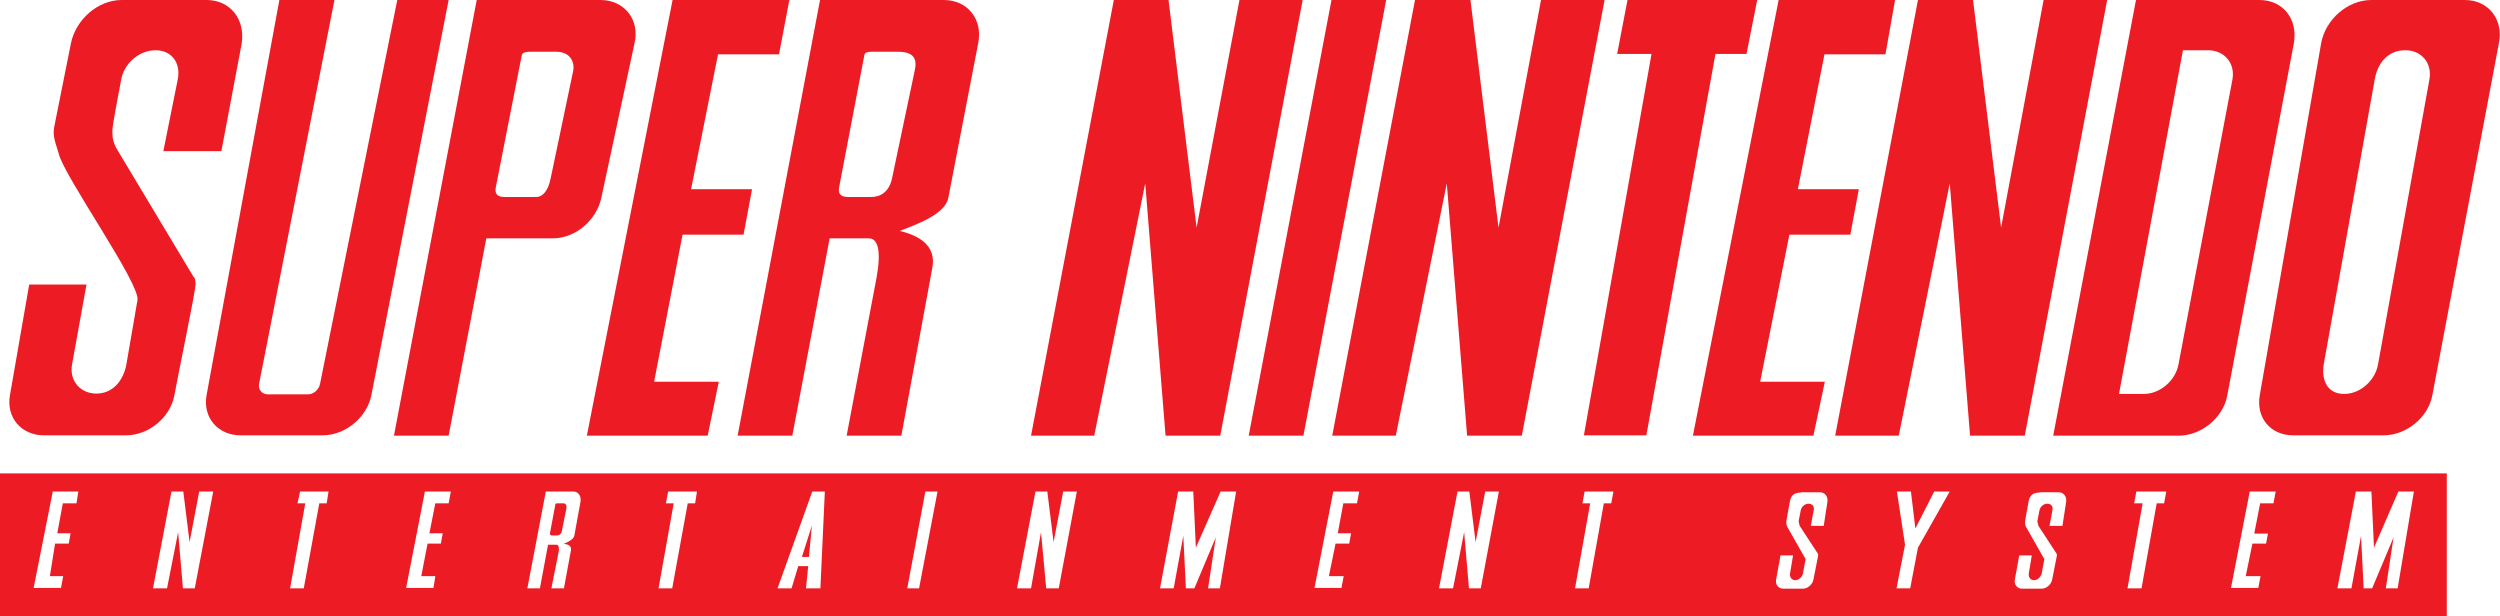 <?xml version="1.0" encoding="UTF-8"?>
<svg xmlns="http://www.w3.org/2000/svg" version="1.1" xmlns:cc="http://creativecommons.org/ns#" xmlns:dc="http://purl.org/dc/elements/1.1/" xmlns:inkscape="http://www.inkscape.org/namespaces/inkscape" xmlns:rdf="http://www.w3.org/1999/02/22-rdf-syntax-ns#" xmlns:sodipodi="http://sodipodi.sourceforge.net/DTD/sodipodi-0.dtd" xmlns:svg="http://www.w3.org/2000/svg" viewBox="0 0 676.5 166.7">
  <defs>
    <style>
      .cls-1 {
        fill: #ed1c24;
        stroke-width: 0px;
      }
    </style>
  </defs>
  <g id="body" sodipodi:docname="Super_Nintendo_Entertainment_System.svg">
    <g id="layer6" inkscape:groupmode="layer" inkscape:label="Layer 1">
      <g id="g40838">
        <path id="path11260" class="cls-1" d="M236.2,14h6.7c4.3,0,5.4,1.8,4.6,5.2l-6.1,29c-.8,3.8-3.2,5.1-5.6,5.1h-6.4c-2.1,0-2.7-1.1-2.3-2.8l6.8-35.6c.1-.8,1.1-.9,2.2-.9ZM143.3,14h7.2c4.4,0,5,3.6,4.6,5.2l-6.1,29.1c-.7,3.5-2.3,5-3.8,5h-8.7c-2.1,0-2.7-1-2.3-2.8l7-35.6c.2-.8,1.4-.9,2.2-.9ZM650.9,13.6c4.4,0,7.3,3.5,6.5,7.9l-13.9,77.1c-.8,4.4-4.8,8-9.2,8-4.4,0-6.2-3.6-5.5-8l13.8-77.1c.8-4.6,3.7-7.9,8.2-7.9ZM590.7,13.6h6.8c4.4,0,7.4,3.5,6.6,7.9l-14.6,77.1c-.8,4.4-5,8-9.4,8h-6.7l17.3-93ZM641.7,0c-6.4,0-12.4,5.2-13.6,11.7l-16.6,95.2c-1.1,6.1,2.9,10.9,9,10.9h24.5c6.1,0,12.1-4.8,13.2-10.9l18-95.2C677.5,5.2,673.3,0,667,0h-25.3ZM578,0l-22.4,117.9h33.9c6.1,0,12.1-4.8,13.2-10.9l18-95.2C621.9,5.2,617.8,0,611.4,0h-33.4ZM519,0l-22.4,117.9h17.2l13.8-68.3,5.5,68.3h14.8L570.2,0h-17.2l-11.5,61.6L533.9,0h-15ZM481.3,0l-23.2,117.9h32.6l3.1-14.6h-17.5l7.9-39.8h16.5l2.3-12.3h-16.5l7.2-36.5h16.5L512.8,0h-31.5ZM440.4,0l-2.8,14.6h9.3l-18.3,103.2h16.9l18.7-103.2h8.4L475.5,0h-35ZM382.9,0l-22.4,117.9h17.2l13.8-68.3,5.5,68.3h14.8L434.2,0h-17.2l-11.5,61.6L397.9,0h-15ZM360.3,0l-22.4,117.9h14.8L375.1,0h-14.8ZM301.4,0l-22.4,117.9h17.1l13.8-68.3,5.5,68.3h14.8L352.5,0h-17.1l-11.6,61.6L316.2,0h-14.8ZM221.9,0l-22.3,117.9h14.8l10.1-53.4h10.6c2.5,0,3.4,3.4,2.1,10.6l-8.1,42.8h14.8l8.4-45.5c1.1-6-3.7-8.7-8.8-9.9,4.2-1.7,12.2-4.4,13.1-8.9l8.1-41.9C266,5.2,261.8,0,255.4,0h-33.5ZM182,0l-23.2,117.9h32.7l3-14.6h-17.5l7.7-39.8h16.5l2.3-12.3h-16.5l7.3-36.5h16.5L213.6,0h-31.6ZM129,0l-22.4,117.9h14.8l10.2-53.4h18c6.1,0,11.8-4.9,13.1-10.9l9-41.9C173.2,5.3,168.9,0,162.5,0h-33.5ZM75.6,0l-19.7,106.9c-1.1,6.1,3.1,10.9,9.2,10.9h22.2c6.1,0,12-4.8,13.2-10.9L121.4,0h-13.9l-20.9,103.9c-.3,1.5-1.7,2.8-3.2,2.8h-11c-1.5,0-2.6-1.3-2.3-2.8L90.5,0h-14.8ZM32.9,0c-6.4,0-12.4,5.3-13.7,11.7l-4.5,22.5c-.6,2.8.5,4.8,1.2,7.4,1.5,6.2,22.1,35.2,21.3,39.6l-3,17.4c-.8,4.4-3.7,7.9-8.1,7.9-4.4,0-7.4-3.5-6.6-7.9l3.9-21.6H7.9l-5.2,29.9c-1.1,6.1,3.1,10.9,9.2,10.9h22.2c6.1,0,12-4.8,13.1-10.9,1-5.6,5.7-28,5.7-29.9s-.4-1.9-.6-2.2l-20.4-34c-1.3-2.1-1.5-3.5-1.5-5.3,0-1.8,1.7-10,2.4-14,.8-4.4,4.9-7.9,9.3-7.9s6.9,3.5,6,7.9l-3.9,19.4h15.7l5.5-29.1C66.4,5.2,62.3,0,55.9,0h-23Z" inkscape:connector-curvature="0" sodipodi:nodetypes="ccccccccccccccccccccccccccccccccccccccccccccccccccccccccccccccccccccccccccccccccccccccccccccccccccccccccccccccccccccccccccccccccccccccccccccccccccccccccccccccccccccccccccccccccccccccc"/>
        <path id="path40812" class="cls-1" d="M0,128.1v38.6h662.1v-38.6H0ZM14.4,133h6.8l-.5,3.2h-3.7l-1.5,8.1h3.6l-.5,2.8h-3.7l-1.4,8.8h3.6l-.6,3.2h-7.4l5.2-26.2ZM46.4,133h3.2l1.7,13.7,2.6-13.7h3.8l-5,26.2h-3.2l-1.3-15.2-3,15.2h-3.8l5-26.2ZM81.2,133h7.7l-.5,3.2h-2l-4.2,23h-3.7l4.1-23h-2.1l.7-3.2ZM115,133h7l-.6,3.2h-3.6l-1.6,8.1h3.6l-.5,2.8h-3.6l-1.7,8.8h3.8l-.5,3.2h-7.4l5.1-26.2ZM147.7,133h7.4c1.4,0,2.2,1.2,2,2.7l-1.7,9.3c-.2,1-2,1.8-2.9,2.2,1.3,0,2.2.6,2,1.7l-1.9,10.3h-3.4l1.9-9.5c.2-.8.3-2.3-.5-2.3h-2.3l-2.2,11.8h-3.4l5-26.2ZM180.8,133h7.8l-.5,3.2h-2l-4.2,23h-3.7l4.1-23h-2.1l.6-3.2ZM219.8,133h3.4l-1.2,26.2h-3.9l.6-6h-2.7l-1.8,6h-3.8l9.4-26.2ZM250.3,133h3.4l-5,26.2h-3.2l4.9-26.2ZM280.2,133h3.2l1.7,13.7,2.6-13.7h3.7l-4.9,26.2h-3.4l-1.4-15.2-2.7,15.2h-3.8l5-26.2ZM318.6,133h4.3l.7,15.2,6.7-15.2h4.2l-4.4,26.2h-3.2l2.1-13.8-5.8,13.8h-2.3l-.7-14.2-2.6,14.2h-3.7l4.9-26.2ZM360.8,133h7l-.6,3.2h-3.7l-1.5,8.1h3.6l-.5,2.8h-3.7l-1.8,8.8h4l-.6,3.2h-7.3l5.1-26.2ZM394.4,133h3.2l1.7,13.7,2.6-13.7h3.7l-4.9,26.2h-3.2l-1.3-15.2-3,15.2h-3.8l5-26.2ZM428.8,133h7.8l-.6,3.2h-2l-4.1,23h-3.7l4.1-23h-2.1l.6-3.2ZM513.4,133h3.7l1.2,10,5.1-10h4.2l-8.6,15.2-2.1,11h-3.7l2.3-11.8-2.2-14.4ZM578.1,133h8.1l-.6,3.2h-2l-4.1,23h-3.8l4.1-23h-2.3l.6-3.2ZM608.8,133h7l-.6,3.2h-3.6l-1.6,8.2h3.7l-.5,2.7h-3.7l-1.8,8.8h4l-.6,3.2h-7.4l5.1-26.2ZM637.4,133h4.3l.7,15.2,6.6-15.2h4.2l-4.4,26.2h-3.2l2.1-13.8-5.8,13.8h-2.3l-.7-14.2-2.6,14.2h-3.8l5-26.2ZM487.3,133.2h5.1c1.4,0,2.3,1.1,2.1,2.6l-1,6.5h-3.5l.8-4.3c.2-1-.4-1.7-1.4-1.7s-1.9.8-2.1,1.7l-.6,3.1c0,.2.3,1,.3,1.2l4.9,7.5c.1.2.1.4.1.5l-1.3,6.6c-.3,1.3-1.5,2.4-2.9,2.4h-5.2c-1.4,0-2.2-1.1-2-2.4l1.2-6.6h3.4l-.8,4.8c-.2,1,.4,1.9,1.4,1.9s1.9-.9,2.1-1.9l.7-3.8-5-8.8c-.1-.2-.3-1-.2-1.6l.9-5c.3-1.7,1-2.6,3-2.6ZM551.9,133.2h5.1c1.4,0,2.3,1.1,2.1,2.6l-1,6.5h-3.5l.8-4.3c.2-1-.4-1.7-1.4-1.7s-1.9.8-2.1,1.7l-.6,3.1c0,.2.3,1,.3,1.2l4.9,7.5c.1.2.1.4.1.5l-1.3,6.6c-.3,1.3-1.5,2.4-2.9,2.4h-5.2c-1.4,0-2.2-1.1-2-2.4l1.2-6.6h3.4l-.8,4.8c-.2,1,.4,1.9,1.4,1.9s1.9-.9,2.1-1.9l.7-3.8-5-8.8c-.1-.2-.3-1-.2-1.6l.9-5c.3-1.7,1-2.6,3-2.6ZM150.8,136.2c-.2,0-.4,0-.5.2l-1.5,8c0,.2.2.5.5.5h1.4c.9,0,1.2-.7,1.3-1l1.3-6.5c0-.4,0-1.2-.9-1.2h-1.5ZM219.7,142.2l-2.7,8.5h1.9l.8-8.5Z" sodipodi:nodetypes="ccccccccccccccccccccccccccccccccccccccccccccccccccccccccccccccccccccccccccccccccccccccccccccccccccccccccccccccccccccccccccccccccccccccccccccccccccccccccccccccccccccccccccccccccccccccccccccccccccccccccccccccccccccccccccccccccccccccccccccccccccccccccccccccccc"/>
      </g>
    </g>
  </g>
</svg>